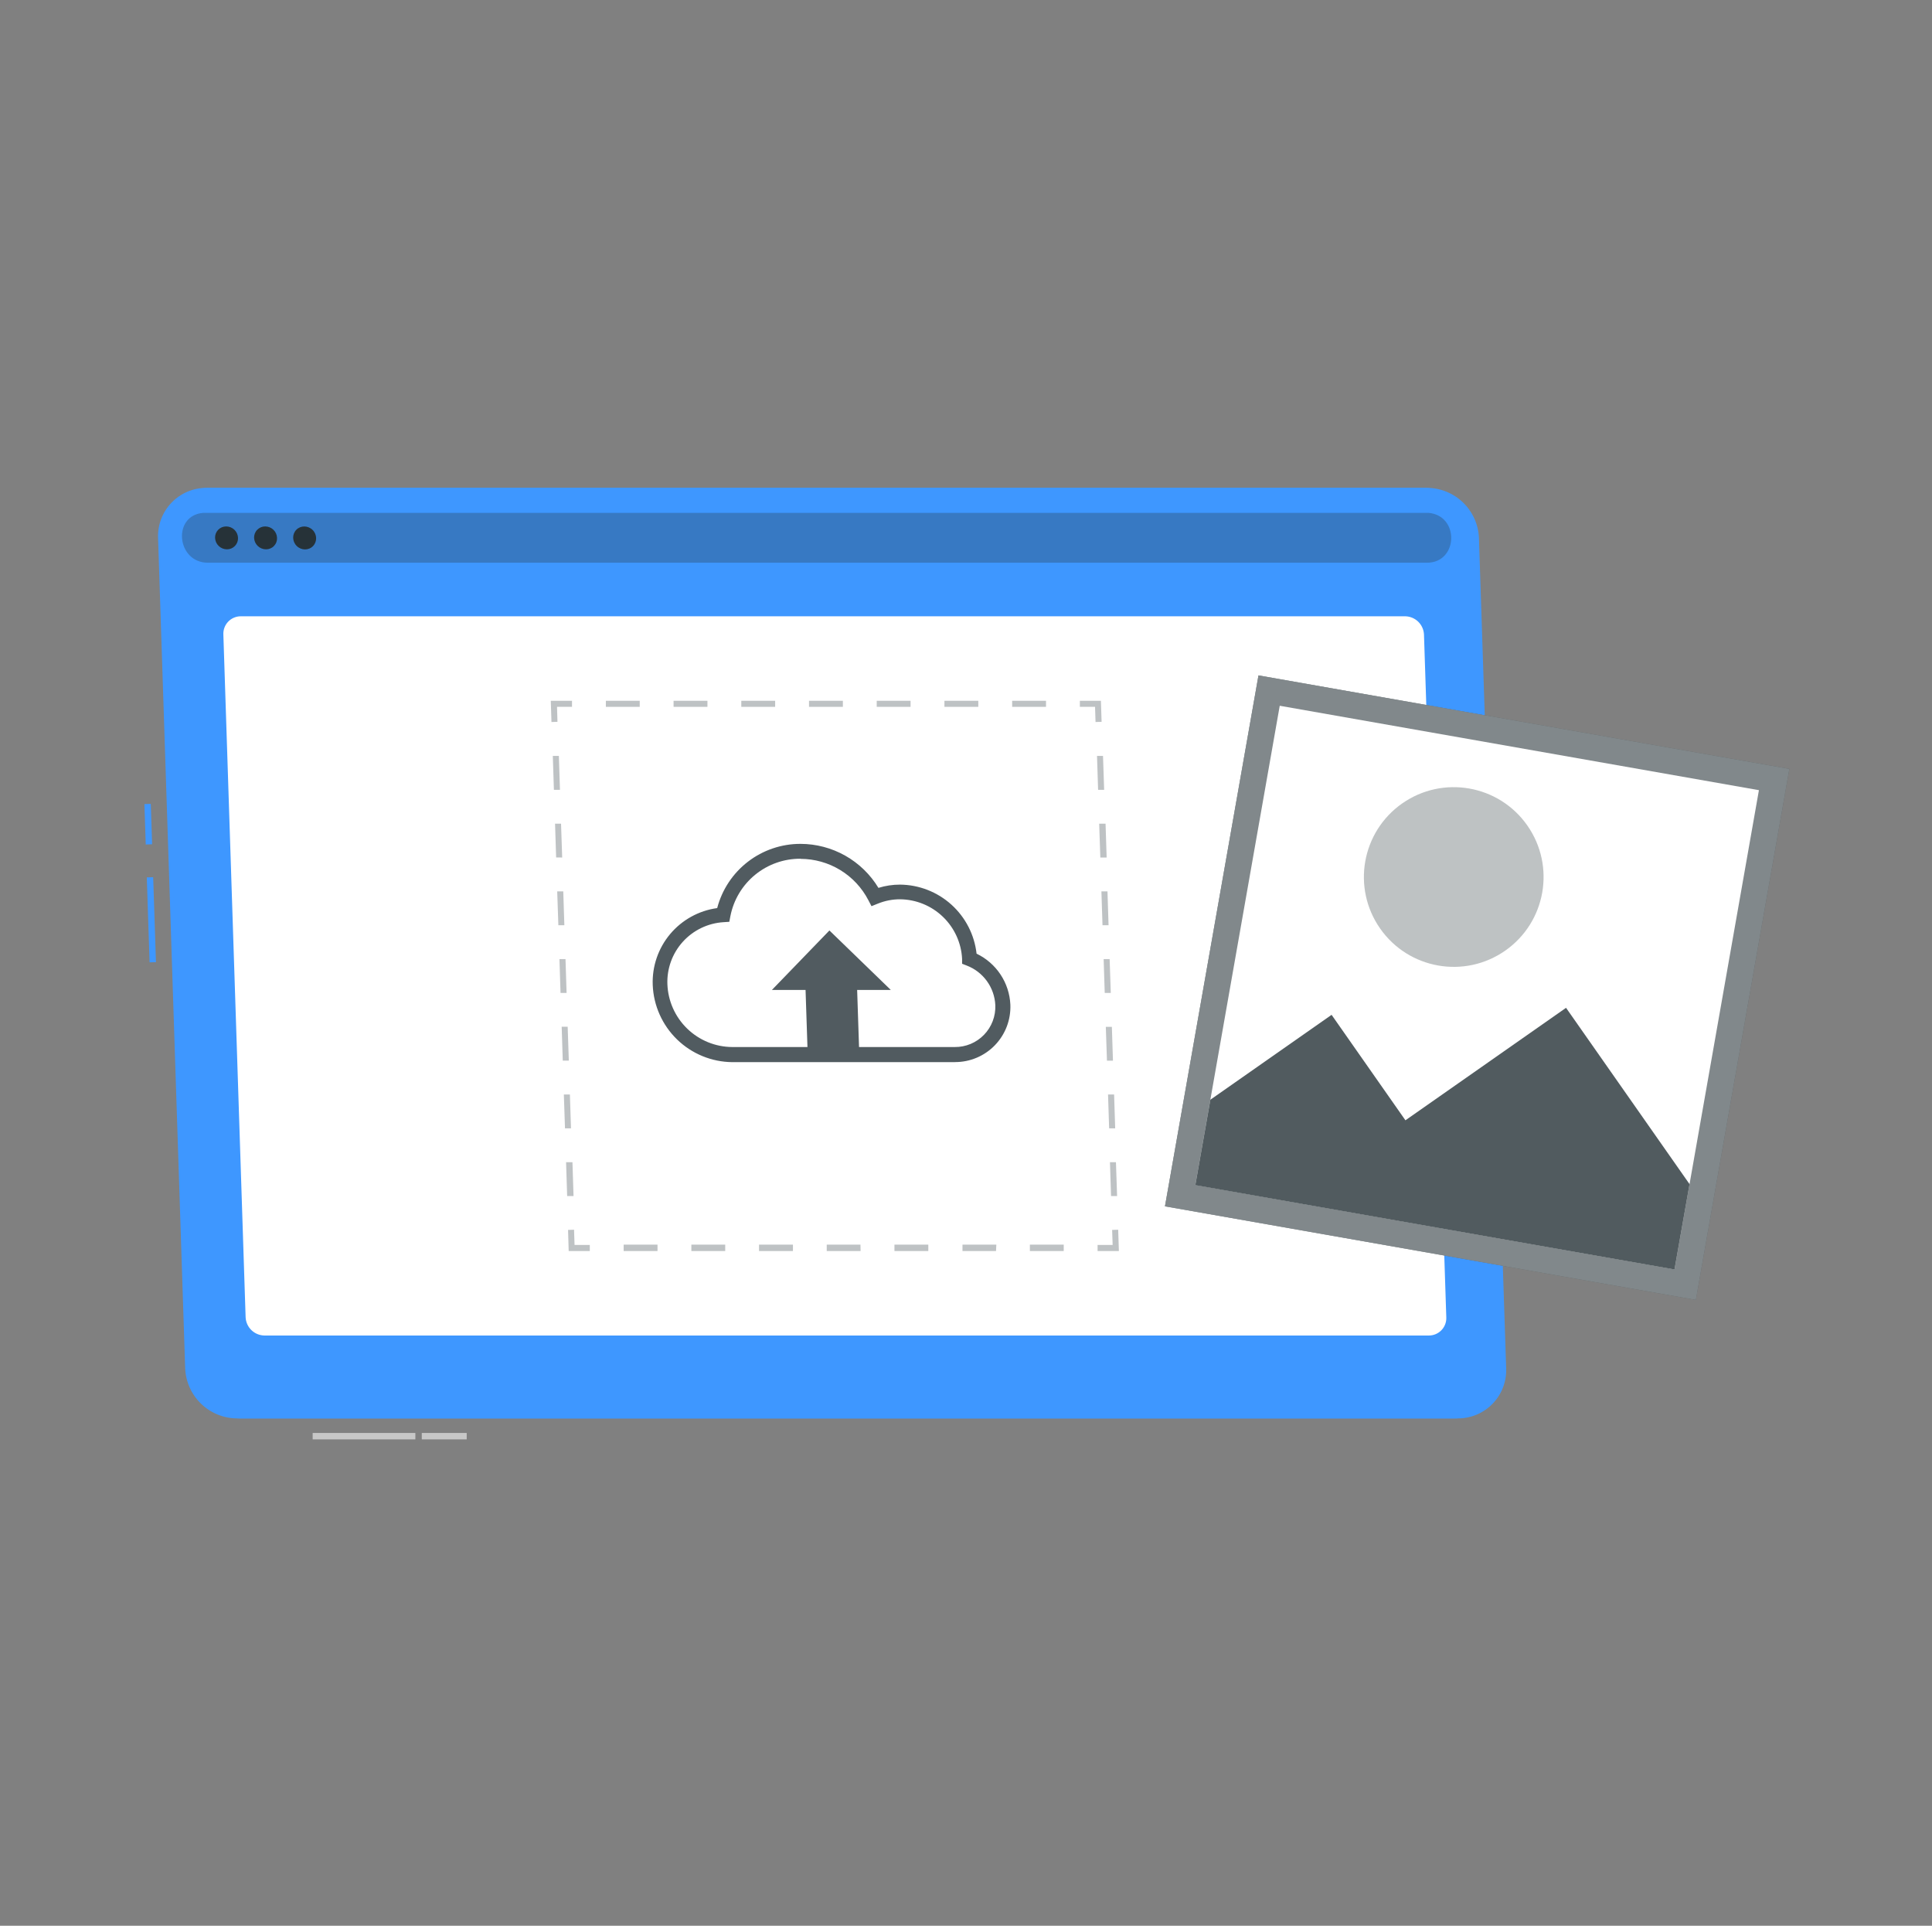 <svg width="301" height="300" viewBox="0 0 301 300" fill="none" xmlns="http://www.w3.org/2000/svg">
<rect x="0" y="0" width="301" height="300" fill="#808080" stroke="none"/>
<path d="M23.865 136.651L22.872 136.684L23.304 149.918L24.297 149.886L23.865 136.651Z" fill="#3E97FF"/>
<path d="M23.493 125.229L22.5 125.262L22.706 131.556L23.698 131.524L23.493 125.229Z" fill="#3E97FF"/>
<path d="M36.905 220.964H226.501C227.515 220.968 228.519 220.768 229.452 220.375C230.386 219.981 231.231 219.403 231.936 218.674C232.64 217.945 233.19 217.082 233.551 216.135C233.913 215.188 234.08 214.178 234.041 213.166L229.819 83.798C229.735 81.714 228.853 79.742 227.355 78.29C225.857 76.839 223.858 76.019 221.773 76H32.177C31.163 75.995 30.158 76.196 29.224 76.589C28.29 76.983 27.444 77.561 26.739 78.289C26.034 79.018 25.483 79.881 25.12 80.828C24.757 81.775 24.59 82.785 24.627 83.798L28.849 213.146C28.93 215.234 29.813 217.211 31.313 218.667C32.813 220.122 34.815 220.945 36.905 220.964Z" fill="#3E97FF"/>
<path d="M37.511 220.964H227.107C228.121 220.968 229.125 220.768 230.06 220.375C230.994 219.981 231.84 219.403 232.545 218.674C233.25 217.946 233.801 217.083 234.164 216.136C234.527 215.189 234.694 214.179 234.657 213.166L230.415 83.798C230.329 81.713 229.444 79.741 227.945 78.29C226.445 76.838 224.446 76.019 222.359 76H32.783C31.769 75.995 30.765 76.196 29.831 76.589C28.897 76.983 28.053 77.561 27.348 78.29C26.644 79.018 26.094 79.882 25.732 80.829C25.37 81.775 25.204 82.785 25.243 83.798L29.465 213.146C29.544 215.233 30.424 217.21 31.922 218.666C33.421 220.122 35.422 220.945 37.511 220.964Z" fill="#3E97FF"/>
<path opacity="0.3" d="M221.902 79.894H32.296H31.66C26.802 80.291 27.498 87.662 32.395 87.662H222.319C227.207 87.662 227.425 80.291 222.538 79.894C222.329 79.904 222.11 79.894 221.902 79.894Z" fill="#263238"/>
<path d="M37.084 83.798C37.092 84.029 37.053 84.26 36.97 84.476C36.886 84.692 36.76 84.889 36.599 85.055C36.437 85.222 36.244 85.353 36.03 85.443C35.817 85.532 35.587 85.578 35.355 85.576C34.878 85.574 34.42 85.388 34.076 85.057C33.732 84.726 33.528 84.275 33.508 83.798C33.498 83.566 33.536 83.334 33.619 83.117C33.702 82.899 33.828 82.701 33.989 82.534C34.151 82.367 34.345 82.234 34.559 82.144C34.773 82.054 35.004 82.008 35.236 82.01C35.716 82.01 36.177 82.196 36.522 82.53C36.867 82.864 37.069 83.318 37.084 83.798Z" fill="#263238"/>
<path d="M43.163 83.798C43.173 84.03 43.135 84.261 43.052 84.478C42.969 84.695 42.843 84.892 42.681 85.058C42.52 85.225 42.326 85.357 42.111 85.445C41.897 85.534 41.667 85.579 41.435 85.576C40.958 85.572 40.501 85.385 40.158 85.054C39.814 84.724 39.61 84.274 39.587 83.798C39.578 83.566 39.616 83.334 39.699 83.117C39.781 82.899 39.907 82.701 40.069 82.534C40.23 82.367 40.424 82.234 40.639 82.144C40.853 82.054 41.083 82.008 41.316 82.01C41.796 82.01 42.257 82.196 42.602 82.53C42.947 82.864 43.148 83.318 43.163 83.798Z" fill="#263238"/>
<path d="M48.76 85.077C49.441 84.385 49.413 83.253 48.697 82.549C47.98 81.845 46.848 81.836 46.167 82.528C45.487 83.221 45.515 84.353 46.231 85.057C46.947 85.76 48.08 85.77 48.76 85.077Z" fill="#263238"/>
<path d="M41.187 208.05H222.597C222.964 208.053 223.328 207.981 223.667 207.839C224.006 207.698 224.312 207.488 224.568 207.225C224.823 206.961 225.022 206.648 225.153 206.305C225.284 205.962 225.344 205.596 225.329 205.229L221.852 98.828C221.812 98.076 221.489 97.367 220.947 96.843C220.405 96.32 219.685 96.021 218.932 96.007H37.531C37.164 96.004 36.8 96.076 36.461 96.217C36.123 96.359 35.816 96.569 35.561 96.832C35.305 97.096 35.106 97.409 34.975 97.752C34.844 98.095 34.784 98.461 34.799 98.828L38.266 205.199C38.299 205.957 38.619 206.673 39.162 207.203C39.704 207.733 40.428 208.035 41.187 208.05Z" fill="white"/>
<g opacity="0.3">
<path d="M174.319 194.888H171.001V193.944H173.346L173.266 191.6L174.21 191.57L174.319 194.888Z" fill="#263238"/>
<path d="M165.726 194.887H160.452V193.894H165.726V194.887ZM155.177 194.887H149.952V193.894H155.226L155.177 194.887ZM144.627 194.887H139.352V193.894H144.627V194.887ZM134.077 194.887H128.803V193.894H134.057L134.077 194.887ZM123.538 194.887H118.253V193.894H123.538V194.887ZM112.988 194.887H107.713V193.894H112.988V194.887ZM102.438 194.887H97.163V193.894H102.438V194.887Z" fill="#263238"/>
<path d="M91.889 194.888H88.6L88.501 191.6L89.435 191.57L89.514 193.944H91.889V194.888Z" fill="#263238"/>
<path d="M88.362 186.325L88.193 181.05H89.187L89.356 186.325H88.362ZM88.024 175.775L87.846 170.5H88.789L88.958 175.775H88.024ZM87.677 165.225L87.508 159.95H88.442L88.62 165.225H87.677ZM87.329 154.686L87.16 149.411H88.104L88.273 154.686H87.329ZM86.991 144.136L86.812 138.861H87.756L87.925 144.136H86.991ZM86.644 133.576L86.475 128.311H87.409L87.587 133.586L86.644 133.576ZM86.296 123.037L86.127 117.762H87.071L87.24 123.037H86.296Z" fill="#263238"/>
<path d="M85.918 112.477L85.809 109.169H89.117V110.113H86.783L86.852 112.447L85.918 112.477Z" fill="#263238"/>
<path d="M162.965 110.113H157.69V109.169H162.965V110.113ZM152.415 110.113H147.14V109.169H152.415V110.113ZM141.865 110.113H136.591V109.169H141.865V110.113ZM131.316 110.113H126.041V109.169H131.316V110.113ZM120.766 110.113H115.491V109.169H120.766V110.113ZM110.216 110.113H104.942V109.169H110.216V110.113ZM99.667 110.113H94.392V109.169H99.667V110.113Z" fill="#263238"/>
<path d="M170.683 112.477L170.604 110.113H168.24V109.169H171.518L171.627 112.447L170.683 112.477Z" fill="#263238"/>
<path d="M173.097 186.325L172.928 181.05H173.862L174.041 186.325H173.097ZM172.799 175.775L172.63 170.5H173.574L173.743 175.775H172.799ZM172.461 165.235L172.283 159.96H173.226L173.395 165.235H172.461ZM172.114 154.686L171.945 149.411H172.879L173.057 154.686H172.114ZM171.766 144.136L171.597 138.861H172.541L172.71 144.136H171.766ZM171.428 133.586L171.249 128.311H172.243L172.412 133.586H171.428ZM171.081 123.037L170.912 117.762H171.846L172.024 123.037H171.081Z" fill="#263238"/>
</g>
<path d="M148.779 165.464H114.101C110.884 165.438 107.801 164.175 105.491 161.937C103.181 159.699 101.821 156.658 101.693 153.444C101.58 150.556 102.546 147.73 104.402 145.515C106.259 143.301 108.873 141.856 111.736 141.464C112.487 138.594 114.169 136.054 116.519 134.244C118.869 132.433 121.753 131.454 124.72 131.46C127.161 131.464 129.561 132.097 131.687 133.297C133.813 134.498 135.594 136.226 136.859 138.315C137.949 137.977 139.085 137.806 140.226 137.808C143.184 137.836 146.03 138.945 148.226 140.927C150.422 142.909 151.817 145.627 152.147 148.566C153.662 149.29 154.952 150.411 155.879 151.811C156.807 153.211 157.336 154.836 157.412 156.513C157.457 157.674 157.268 158.831 156.854 159.916C156.44 161.001 155.811 161.991 155.004 162.827C154.198 163.662 153.23 164.326 152.161 164.777C151.091 165.229 149.941 165.459 148.779 165.454V165.464ZM124.72 133.775C122.142 133.759 119.64 134.644 117.645 136.276C115.65 137.908 114.288 140.186 113.793 142.715L113.624 143.6L112.73 143.659C110.296 143.808 108.017 144.904 106.381 146.712C104.745 148.521 103.883 150.898 103.978 153.335C104.08 155.949 105.186 158.424 107.066 160.245C108.945 162.065 111.454 163.091 114.071 163.109H148.75C149.599 163.117 150.441 162.952 151.225 162.624C152.009 162.296 152.717 161.812 153.308 161.201C153.899 160.591 154.36 159.867 154.662 159.073C154.965 158.279 155.102 157.432 155.067 156.583C155.004 155.232 154.549 153.93 153.756 152.834C152.964 151.738 151.87 150.897 150.607 150.414L149.892 150.136V149.371C149.766 146.884 148.695 144.54 146.899 142.816C145.103 141.091 142.716 140.118 140.226 140.093C139.041 140.09 137.867 140.32 136.769 140.768L135.776 141.166L135.289 140.232C134.285 138.294 132.769 136.669 130.905 135.534C129.042 134.399 126.902 133.798 124.72 133.795V133.775Z" fill="#515B60"/>
<path d="M138.786 154.218L129.22 144.95L120.259 154.218H125.504L125.822 163.795H133.859L133.541 154.218H138.786Z" fill="#515B60"/>
<line x1="48.712" y1="223.731" x2="64.712" y2="223.731" stroke="#C7C7C7"/>
<line x1="65.712" y1="223.731" x2="72.712" y2="223.731" stroke="#C7C7C7"/>
<path d="M264.23 139.676L261.051 147.742L266.306 152.649L270.597 143.103L264.23 139.676Z" fill="#FFB573"/>
<path d="M278.774 119.784L196.068 105.216L181.499 187.923L264.206 202.491L278.774 119.784Z" fill="#263238"/>
<path opacity="0.6" d="M278.774 119.784L196.068 105.216L181.499 187.923L264.206 202.491L278.774 119.784Z" fill="white"/>
<path opacity="0.3" d="M278.774 119.784L196.068 105.216L181.499 187.923L264.206 202.491L278.774 119.784Z" fill="#263238"/>
<path d="M274.035 123.095L199.38 109.945L186.23 184.6L260.885 197.75L274.035 123.095Z" fill="white"/>
<path opacity="0.3" d="M234.518 148.088C240.85 143.653 242.387 134.925 237.952 128.594C233.517 122.262 224.789 120.725 218.458 125.16C212.126 129.595 210.589 138.323 215.024 144.654C219.459 150.985 228.187 152.523 234.518 148.088Z" fill="#263238"/>
<path opacity="0.8" d="M243.985 157L218.962 174.523L207.458 158.093L188.574 171.315L186.23 184.616L260.882 197.758L263.226 184.467L243.985 157Z" fill="#263238"/>
</svg>

